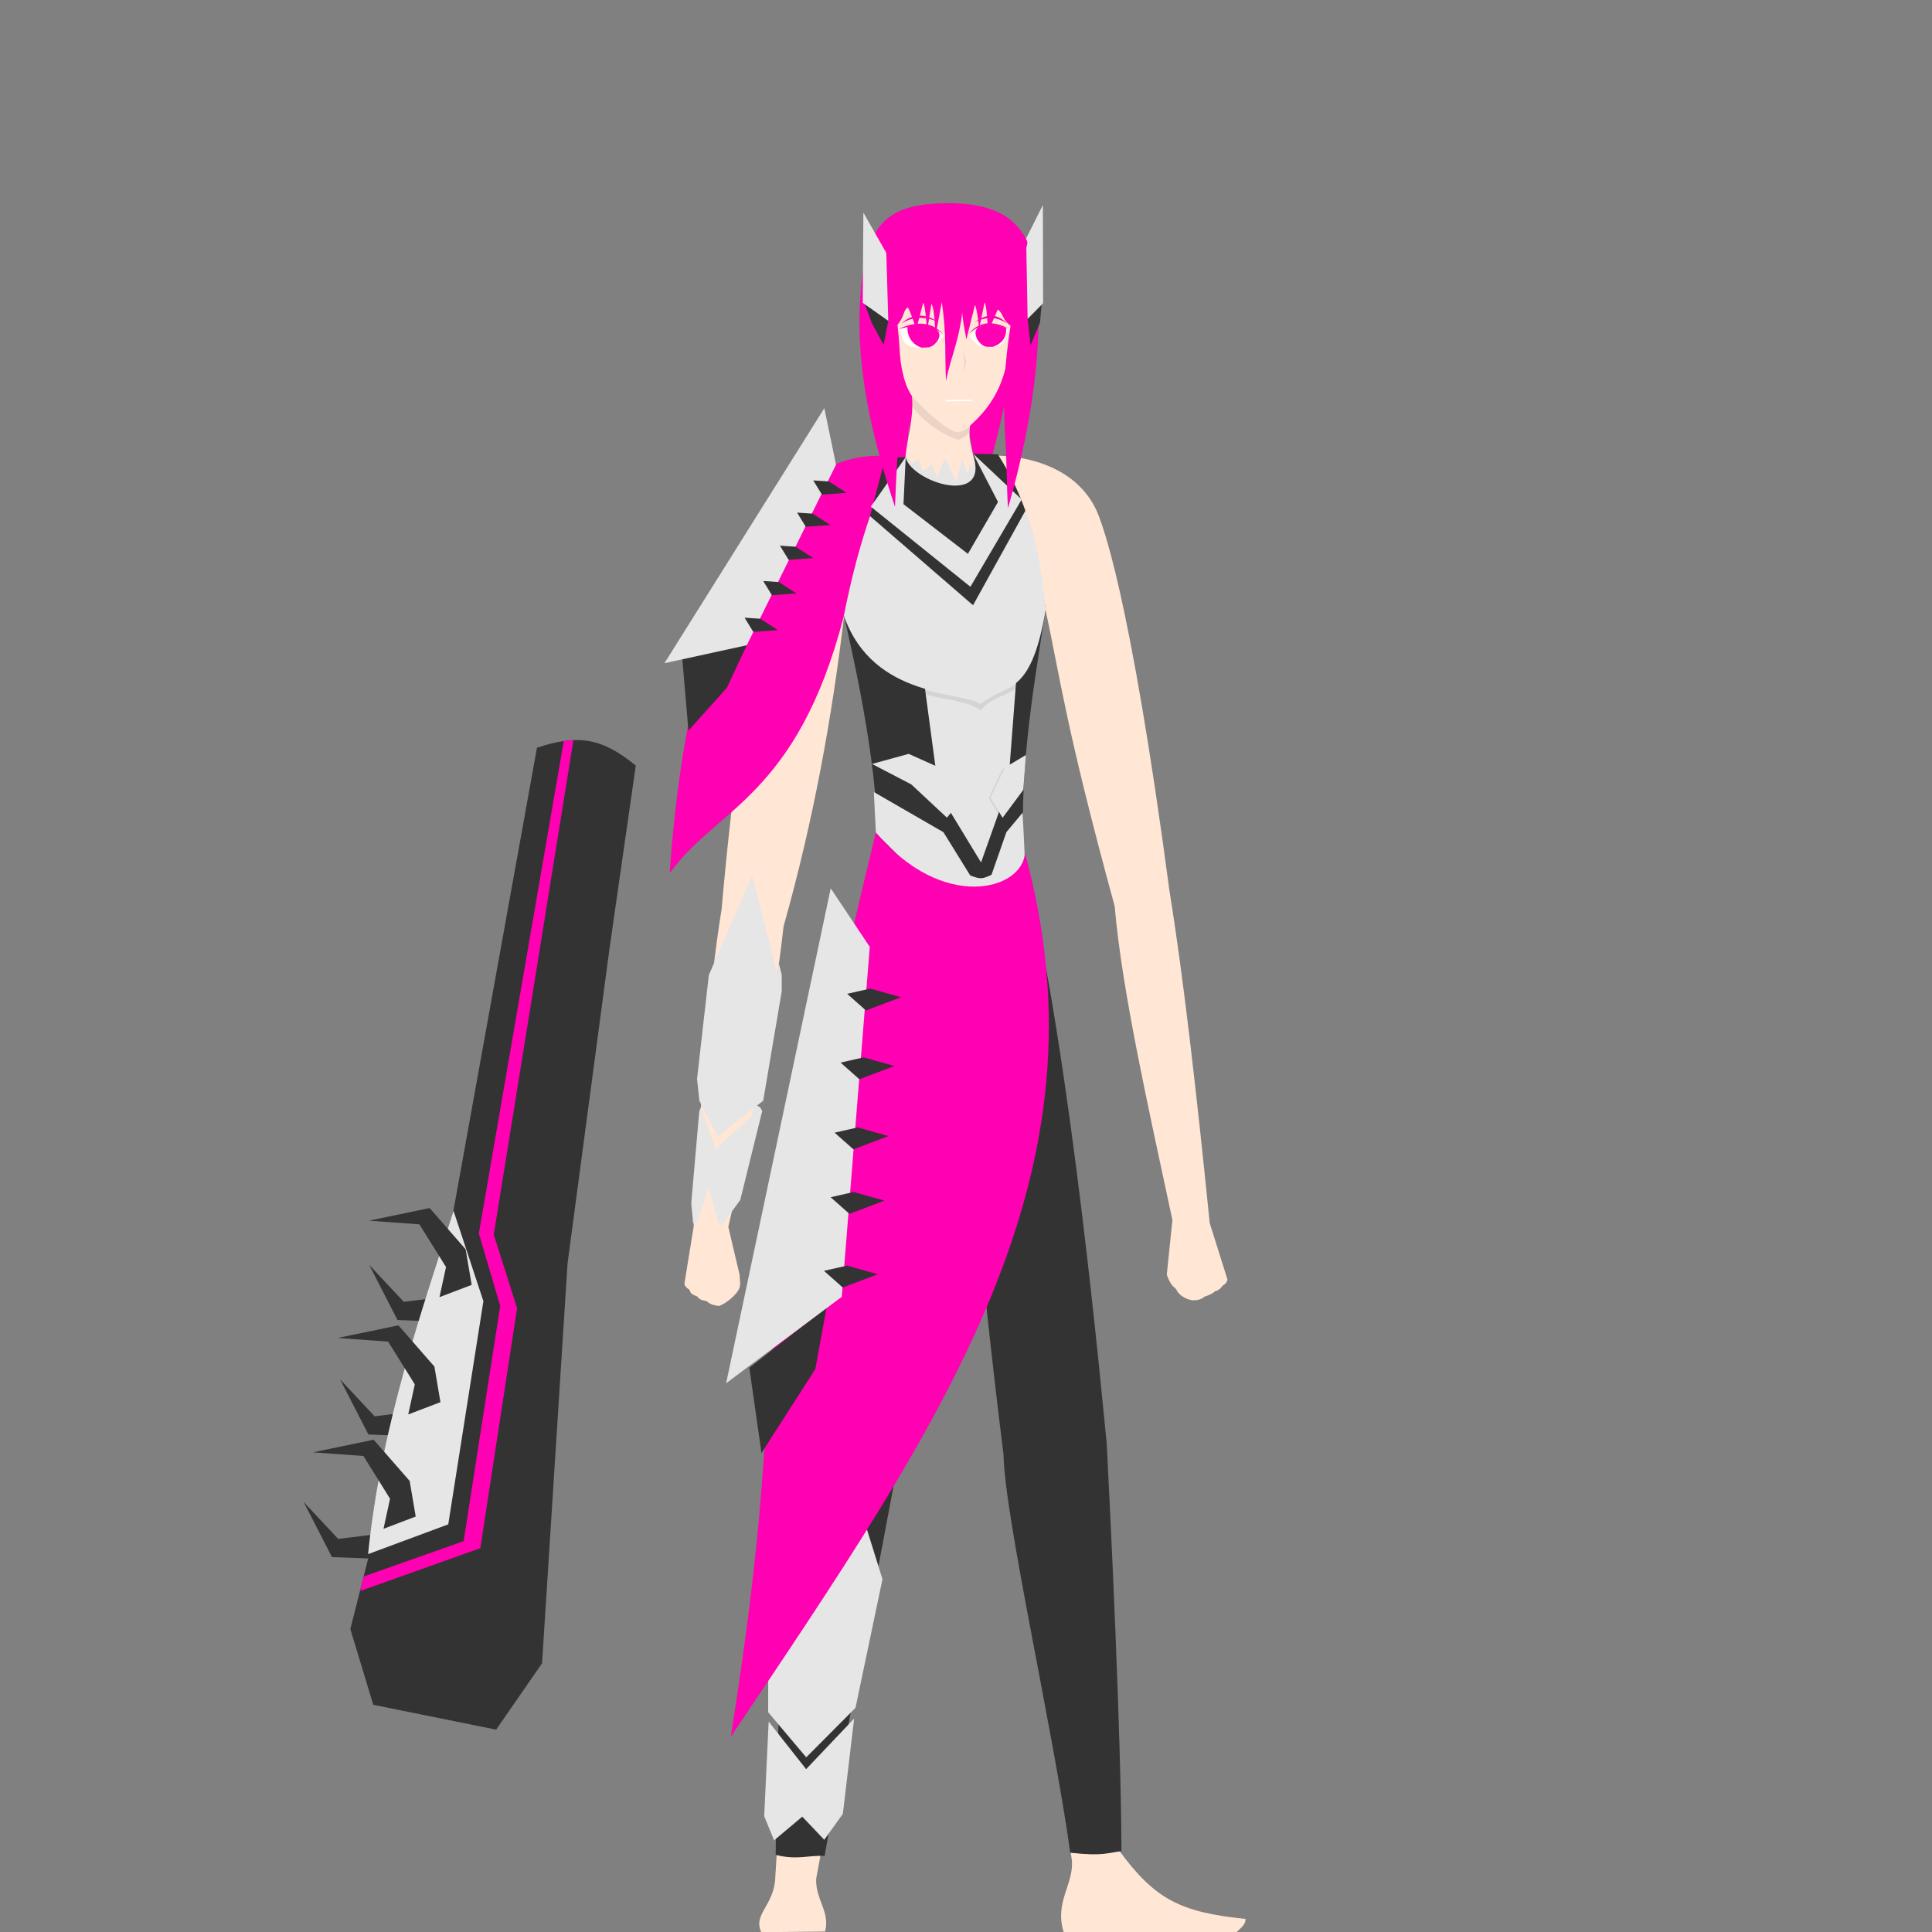 <?xml version="1.0" encoding="UTF-8" standalone="no"?>
<!-- Created with Inkscape (http://www.inkscape.org/) -->

<svg
   version="1.1"
   id="svg1"
   width="1512"
   height="1512"
   viewBox="0 0 1512 1512"
   sodipodi:docname="Ally1.svg"
   inkscape:version="1.3.2 (091e20e, 2023-11-25)"
   inkscape:export-filename="../../Utopia/Assets/Sprites/Tetra.png"
   inkscape:export-xdpi="96"
   inkscape:export-ydpi="96"
   xmlns:inkscape="http://www.inkscape.org/namespaces/inkscape"
   xmlns:sodipodi="http://sodipodi.sourceforge.net/DTD/sodipodi-0.dtd"
   xmlns="http://www.w3.org/2000/svg"
   xmlns:svg="http://www.w3.org/2000/svg">
  <rect x="0" y="0" width="1512" height="1512" fill="#808080" stroke="none"/>
  <defs
     id="defs1" />
  <sodipodi:namedview
     id="namedview1"
     pagecolor="#505050"
     bordercolor="#eeeeee"
     borderopacity="1"
     inkscape:showpageshadow="0"
     inkscape:pageopacity="0"
     inkscape:pagecheckerboard="0"
     inkscape:deskcolor="#505050"
     inkscape:zoom="0.33472963"
     inkscape:cx="673.67804"
     inkscape:cy="809.60864"
     inkscape:window-width="1512"
     inkscape:window-height="917"
     inkscape:window-x="0"
     inkscape:window-y="65"
     inkscape:window-maximized="0"
     inkscape:current-layer="layer1"
     showguides="false"
     showgrid="false" />
  <g
     inkscape:groupmode="layer"
     id="layer1"
     inkscape:label="Layer1"
     style="display:inline">
    <path
       style="display:inline;fill:#ff00b2;fill-opacity:1;stroke-width:3.425"
       d="m 689.44,300.366 c 3.359,13.171 9.713,63.047 19.155,81.453 l 2.606,-51.06 c 0.07,15.298 3.246,37.248 8.548,52.546 l 5.285,-48.923 c 2.78,14.609 7.38,36.198 12.758,52.546 2.425,-13.304 3.377,-33.117 4.082,-44.696 0.881,11.745 3.61,30.272 7.946,42.884 3.582,-12.278 8.35,-36.146 8.509,-48.424 l 8.938,52.866 c 21.017,-72.738 19.813,-81.322 23.324,-98.049 l -45.71,-70.047 c -18.349,34.184 -37.629,33.994 -55.441,78.904 z"
       id="path5"
       inkscape:label="path5"
       sodipodi:nodetypes="ccccccccccccc" />
    <path
       id="path1"
       style="display:inline;fill:#ffe6d5;fill-opacity:1;stroke-width:3.425"
       d="m 747.488,186.305 c -39.586,1.742 -46.032,10.774 -45.341,68.32 1.696,18.78 2.218,41.717 11.541,55.356 1.761,18.021 -4.611,35.912 -5.068,48.901 -33.545,0.352 -84.735,11.112 -91.981,40.524 -12.794,51.934 -35.108,121.362 -51.888,311.991 -10.573,64.971 -16.766,154.131 -21.939,248.923 l -7.06,43.462 c -0.61,2.496 1.835,4.201 3.934,5.742 0.624,3.457 3.726,4.146 5.786,4.977 3.345,4.206 5.966,2.699 7.86,4.079 3.078,2.568 5.312,2.848 9.364,3.496 4.887,-1.719 10.261,-6.156 13.658,-10.158 4.194,-5.347 2.675,-7.628 2.432,-14.371 l -8.785,-37.319 c 20.693,-89.763 35.978,-169.752 43.22,-235.206 23.407,-82.951 38.113,-164.156 47.498,-244.292 11.303,49.643 15.274,37.644 29.516,182.647 -26.078,164.375 -52.469,331.999 -64.237,496.375 l -19.224,309.001 c -0.562,22.53 -17.831,29.118 -10.953,43.396 l 49.885,-0.515 c 4.191,-15.512 -7.721,-25.109 -6.944,-41.363 l 55.246,-300.534 c 25.583,-129.761 51.678,-259.522 63.282,-389.283 2.481,119.788 18.315,247.621 34.896,375.903 l 46.629,299.121 c 1.946,18.851 -13.778,32.785 -6.425,56.503 l 135.335,0.111 c 4.414,-4.05 7.062,-6.282 7.062,-10.332 -51.544,-5.248 -71.187,-15.447 -99.754,-54.621 l -9.398,-285.073 c -10.557,-163.424 -36.253,-330.882 -66.859,-500.057 4.678,-154.175 12.998,-130.892 19.201,-186.006 11.947,55.057 15.626,91.386 54.37,233.18 5.804,67.006 26.469,157.885 45.186,245.636 l -4.394,42.723 c 2.174,6.316 3.974,8.451 7.296,11.333 2.517,6.076 10.226,8.594 13.314,8.798 2.934,-0.333 5.115,0.142 9.077,-2.962 3.321,-1.18 5.902,-2.012 7.982,-4.135 2.708,-0.63 4.707,-2.231 5.9,-4.325 2.105,-1.066 3.429,-2.634 3.946,-4.844 l -13.911,-44.226 c -10.479,-104.002 -20.957,-195.206 -31.436,-259.452 -31.06,-233.889 -52.97,-290.108 -58.143,-300.279 -19.733,-38.802 -69.244,-43.536 -95.437,-39.989 -1.109,-8.005 -4.406,-13.412 -2.444,-24.501 29.381,-25.836 31.667,-55.196 32.255,-93.276 -3.224,-23.921 -6.801,-53.183 -44.051,-53.379 z"
       sodipodi:nodetypes="ccccsccccccccccccccccccccccccccccccccccccccccscccc" />
    <path
       style="display:inline;fill:#333333;stroke-width:3.425"
       d="m 708.711,357.841 c 5.886,16.022 25.331,16.869 41.427,21.222 16.758,-9.433 12.483,-16.096 11.443,-23.708 3.294,-0.294 15.669,0.034 19.329,0.203 31.387,48.953 32.357,93.181 37.481,121.2 -10.455,66.716 -22.133,134.496 -16.336,202.236 36.068,143.361 61.385,425.3 64.058,450.678 2.859,54.469 11.416,229.296 11.517,319.112 -10.721,1.103 -13.878,4.073 -40.056,1.171 -13.02,-94.496 -51.462,-263.155 -52.21,-311.602 -10.64,-84.345 -31.101,-266.411 -28.405,-341.292 -23.265,213.305 -73.467,437.417 -111.64,655.449 -12.347,-0.859 -21.23,3.467 -38.272,-0.886 2.057,-328.802 50.604,-550.058 79.305,-780.792 3.189,-61.184 -17.272,-151.397 -26.39,-191.552 16.514,-118.918 18.917,-99.844 32.792,-120.986 2.676,-0.222 12.817,-0.311 15.957,-0.455 z"
       id="path6"
       inkscape:label="path6"
       sodipodi:nodetypes="ccccccccccccccccc" />
    <path
       style="display:inline;fill:#333333;fill-opacity:0.1;stroke-width:3.425"
       d="m 713.637,309.909 c 12.274,13.866 30.892,29.637 36.939,28.283 3.312,-0.747 7.184,-3.612 8.669,-5.165 -0.196,1.749 -0.481,3.276 -0.589,5.247 -1.194,2.027 -6.416,5.769 -8.613,5.862 -12.866,-3.403 -29.678,-16.158 -36.043,-26.291 0.092,-3.636 0.016,-5.417 -0.363,-7.935 z"
       id="path15"
       sodipodi:nodetypes="ccccccc" />
    <path
       style="display:inline;fill:#ffffff;stroke-width:1.905"
       d="m 739.639,314.144 c -0.406,0.063 0.443,-1.269 2.987,-1.206 13.861,-0.123 14.36,-0.044 17.624,-0.12 0.942,0.189 0.513,1.044 0.23,1.141 -11.224,0.154 -16.77,-0.058 -20.841,0.184 z"
       id="path14"
       sodipodi:nodetypes="cccccc" />
    <path
       style="display:inline;fill:#e6e6e6;fill-opacity:1;stroke-width:3.78"
       d="m 598.061,1421.39 7.75,18.873 22.056,-18.527 17.204,18.086 14.557,-20.292 8.822,-74.55 -37.575,39.58 -29.315,-37.246 z"
       id="path22"
       sodipodi:nodetypes="ccccccccc" />
    <path
       style="display:inline;fill:#e6e6e6;fill-opacity:1;stroke-width:3.78"
       d="m 601.151,1339.966 29.824,35.336 38.563,-38.764 21.094,-100.637 -33.547,-107.51 -55.723,111.839 z"
       id="path23"
       sodipodi:nodetypes="ccccccc" />
    <path
       style="display:inline;fill:#e6e6e6;fill-opacity:1;stroke-width:3.78"
       d="m 683.882,619.855 54.456,31.422 20.983,33.888 c 8.153,3.02 9.263,2.832 16.637,-0.537 l 11.644,-33.362 12.737,-15.312 2.023,42.43 -27.771,38.928 -62.673,-38.832 -26.426,-26.426 z"
       id="path33"
       sodipodi:nodetypes="ccccccccccc" />
    <path
       style="fill:#ff00b2;fill-opacity:1;stroke-width:3.78"
       d="m 685.456,651.462 c 52.276,62.475 114.876,45.23 116.649,16.109 69.342,253.127 -64.134,444.072 -230.19,691.664 52.038,-329.37 -6.086,-213.213 113.541,-707.774 z"
       id="path19"
       sodipodi:nodetypes="cccc" />
    <path
       style="fill:#ff00b2;fill-opacity:1;stroke-width:3.78"
       d="M 693.184,356.938 C 622.894,351.922 541.422,432.829 524.108,683.348 560.898,632.168 623.519,623.603 660.308,482.571 Z"
       id="path20"
       sodipodi:nodetypes="cccc" />
    <path
       id="path28"
       style="display:inline;fill:#e6e6e6;fill-opacity:1;stroke-width:3.78"
       d="m 761.536,355.047 19.507,37.785 -23.557,40.616 -50.408,-38.873 1.744,-36.831 L 681.474,396.5 759.452,459.225 799.579,390.875 Z"
       sodipodi:nodetypes="ccccccccc" />
    <path
       style="display:inline;fill:#ffffff;stroke-width:4.143"
       d="m 738.105,263.392 c -5.065,-6.702 -8.227,-7.762 -15.821,-8.986 -7.093,0.494 -12.125,0.186 -18.405,2.97 3.192,5.413 0.436,14.075 14.39,14.698 8.757,-0.099 1.643,0.111 10.524,-0.441 3.576,-2.266 7.378,-6.361 9.312,-8.24 z"
       id="path8"
       sodipodi:nodetypes="cccccc" />
    <path
       style="display:inline;fill:#ff00b2;fill-opacity:1;stroke-width:4.232"
       d="m 733.146,258.127 c -4.852,-4.399 -16.648,-4.063 -22.949,-2.543 -0.513,8.249 4.311,14.313 11.017,16.479 1.55,-0.095 4.375,-0.01 5.918,-0.281 4.847,-0.999 11.485,-9.259 6.014,-13.654 z"
       id="path9"
       sodipodi:nodetypes="ccccc" />
    <path
       style="display:inline;fill:#ff00b2;fill-opacity:1;stroke-width:4.143"
       d="m 703.269,257.586 c 12.502,-3.309 24.268,-5.155 34.626,3.856 -10.417,-12.195 -25.816,-8.214 -34.626,-3.856 z"
       id="path10"
       sodipodi:nodetypes="ccc" />
    <path
       style="display:inline;fill:#ff00b2;fill-opacity:1;stroke-width:3.066"
       d="m 763.081,251.892 c 9.828,-4.319 16.857,-4.124 25.358,1.462 -8.26,-8.139 -15.753,-8.073 -25.358,-1.462 z"
       id="path10-8-6"
       sodipodi:nodetypes="ccc" />
    <path
       style="display:inline;fill:#ff00b2;fill-opacity:1;stroke-width:3.013"
       d="m 733.861,251.926 c -9.448,-4.462 -19.92,-4.22 -28.198,1.241 8.074,-8.016 18.993,-7.99 28.198,-1.241 z"
       id="path10-8-6-6"
       sodipodi:nodetypes="ccc" />
    <path
       style="display:inline;fill:#ffffff;stroke-width:3.942"
       d="m 758.446,263.476 c 4.586,-6.702 6.924,-8.148 13.8,-9.372 6.422,0.494 10.977,0.186 16.663,2.97 -2.89,5.413 0.014,13.715 -12.619,14.339 -7.928,-0.099 -1.487,0.111 -9.528,-0.441 -3.237,-2.266 -6.564,-5.616 -8.316,-7.495 z"
       id="path8-9"
       sodipodi:nodetypes="cccccc" />
    <path
       style="display:inline;fill:#ff00b2;fill-opacity:1;stroke-width:3.926"
       d="m 789.202,257.154 c -11.224,-3.309 -21.565,-4.908 -30.865,4.103 9.353,-12.195 22.955,-8.461 30.865,-4.103 z"
       id="path10-5"
       sodipodi:nodetypes="ccc" />
    <path
       style="display:inline;fill:#ff00b2;fill-opacity:1;stroke-width:4.137"
       d="m 765.401,256.292 c 9.236,-3.876 15.992,-1.223 22.013,0.297 0.491,8.249 -4.12,12.738 -10.528,14.903 -1.482,-0.095 -4.181,-0.01 -5.656,-0.281 -4.632,-0.999 -11.058,-10.524 -5.829,-14.919 z"
       id="path9-5"
       sodipodi:nodetypes="ccccc" />
    <path
       style="display:inline;fill:#e6e6e6;fill-opacity:1;stroke-width:3.78"
       d="m 723.916,539.058 10.967,81.798 32.894,54.103 21.152,-59.478 6.386,-83.236 -34.475,-35.406 z"
       id="path47"
       sodipodi:nodetypes="ccccccc"
       inkscape:label="path47" />
    <path
       style="fill:#e6e6e6;fill-opacity:1;stroke-width:3.78"
       d="m 680.887,403.903 80.622,69.754 41.096,-74.226 c 8.162,20.571 11.373,39.878 15.791,77.33 -11.9,72.067 -32.826,57.085 -50.899,73.946 -12.935,-10.518 -83.775,-2.775 -107.095,-68.881 6.955,-34.899 13.53,-57.152 20.485,-77.924 z"
       id="path29"
       sodipodi:nodetypes="ccccccc" />
    <path
       id="path4"
       style="display:inline;fill:#ff00b2;fill-opacity:1;stroke-width:3.425"
       inkscape:label="path4"
       d="m 743.491,159 c -45.907,0 -65.231,12.912 -69.649,67.123 -5.486,58.167 8.411,115.623 26.585,170.596 1.895,-53.338 7.34,-95.699 1.958,-142.484 5.877,-7.157 4.508,-12.025 8.178,-13.535 1.282,1.483 6.136,15.481 6.562,16.964 l 5.36,-20.833 c 2.016,3.236 2.651,19.634 3.119,22.203 l 3.274,-21.272 c 2.952,4.152 2.408,20.301 3.581,23.178 l 4.567,-24.412 c 3.865,24.823 2.268,41.172 3.314,61.62 1.964,-10.302 5.297,-19.635 8.191,-30.445 1.879,-7.019 3.574,-14.662 4.588,-23.596 -0.345,3.72 2.64,18.16 3.175,21.564 l 3.742,-15.126 2.979,-12.041 c 1.848,4.062 2.772,15.615 3.365,18.165 l 4.163,-19.989 c 2.086,3.273 2.112,19.214 2.997,22.314 l 7.314,-16.808 c 4.664,3.359 3.313,7.822 9.978,12.713 -4.869,32.119 -6.163,56.027 -4.108,87.42 1.222,18.672 1.05,37.301 2.113,55.455 20.023,-69.881 26.721,-127.597 23.089,-180.079 C 806.627,175.052 785.039,159.487 743.491,159 Z"
       sodipodi:nodetypes="scccccccccccscccccccccsccss" />
    <path
       style="display:inline;fill:#333333;stroke-width:4.329"
       d="m 586.44,1070.464 9.501,66.727 42.155,-65.783 8.815,-48.263 z"
       id="path11"
       sodipodi:nodetypes="ccccc" />
    <path
       style="fill:#e6e6e6;fill-opacity:1;stroke-width:3.78"
       d="m 680.69,741.048 -21.903,273.838 -90.506,67.656 81.849,-387.333 z"
       id="path18"
       sodipodi:nodetypes="ccccc" />
    <path
       style="display:inline;fill:#333333;stroke-width:3.428"
       d="m 533.94,515.074 4.832,56.714 29.986,-33.403 15.967,-34.009 z"
       id="path7"
       sodipodi:nodetypes="ccccc" />
    <path
       style="fill:#e6e6e6;fill-opacity:1;stroke-width:3.428"
       d="M 654.28,363.718 584.429,504.971 520,519.034 645.118,319.448 Z"
       id="path21"
       sodipodi:nodetypes="ccccc" />
    <path
       style="display:inline;fill:#333333;fill-opacity:0.1;stroke-width:3.78"
       d="m 724.441,543.539 c 15.184,4.004 32.004,5.042 43.512,12.387 6.219,-9.094 17.762,-10.777 26.984,-16.868 L 795.12,535.1 c -4.52,3.998 -20.507,9.143 -27.661,16.126 -6.354,-5.165 -22.71,-5.448 -43.59,-11.586 z"
       id="path48"
       sodipodi:nodetypes="ccccccc" />
    <path
       style="display:inline;fill:#333333;fill-opacity:1;stroke-width:3.78"
       d="m 688.38,237.918 -11.507,0.356 5.524,14.744 9.162,16.904 3.765,-19.569 z"
       id="path24"
       sodipodi:nodetypes="cccccc" />
    <path
       style="fill:#e6e6e6;fill-opacity:1;stroke-width:3.78"
       d="m 675.685,166.384 17.95,31.535 1.556,53.209 -19.999,-14.134 z"
       id="path17"
       sodipodi:nodetypes="ccccc" />
    <path
       style="display:inline;fill:#333333;fill-opacity:1;stroke-width:3.188"
       d="m 806.956,238.224 8.185,0.356 -1.258,14.061 -7.387,17.534 -2.239,-20.641 z"
       id="path24-7"
       sodipodi:nodetypes="cccccc" />
    <path
       style="display:inline;fill:#e6e6e6;fill-opacity:1;stroke-width:3.188"
       d="m 816.172,160.483 -13.292,26.41 c 1.82,2.874 1.145,3.138 0.337,7.126 l 1.003,55.56 12.115,-12.279 z"
       id="path17-5"
       sodipodi:nodetypes="cccccc" />
    <path
       style="display:inline;fill:#333333;fill-opacity:0.1;stroke-width:6.519"
       d="m 753.269,272 1.616,11.297 -1.012,8.892 2.282,-8.617 z"
       id="path32"
       sodipodi:nodetypes="ccccc" />
    <path
       style="fill:#333333;stroke-width:3.78"
       d="m 589.512,494.51 -6.803,-11.106 12.217,0.833 13.883,8.885 z"
       id="path2" />
    <path
       style="display:inline;fill:#333333;stroke-width:3.78"
       d="m 604.111,465.807 -6.803,-11.106 12.217,0.833 13.883,8.885 z"
       id="path2-6" />
    <path
       style="display:inline;fill:#333333;stroke-width:3.78"
       d="m 617.191,438.147 -6.803,-11.106 12.217,0.833 13.883,8.885 z"
       id="path2-6-1" />
    <path
       style="display:inline;fill:#333333;stroke-width:3.78"
       d="m 630.615,412.271 -6.803,-11.106 12.217,0.833 13.883,8.885 z"
       id="path2-6-1-7" />
    <path
       style="display:inline;fill:#333333;stroke-width:3.78"
       d="m 643.256,387.084 -6.803,-11.106 12.217,0.833 13.883,8.885 z"
       id="path2-6-1-7-4" />
    <path
       style="display:inline;fill:#333333;stroke-width:5.704"
       d="m 659.544,1007.618 -14.718,-13.048 18.075,-4.099 24.011,6.777 z"
       id="path2-5" />
    <path
       style="display:inline;fill:#333333;stroke-width:5.704"
       d="m 664.776,950.004 -14.718,-13.048 18.075,-4.099 24.011,6.777 z"
       id="path2-6-5" />
    <path
       style="display:inline;fill:#333333;stroke-width:5.704"
       d="m 667.885,899.478 -14.718,-13.048 18.075,-4.099 24.011,6.777 z"
       id="path2-6-1-5" />
    <path
       style="display:inline;fill:#333333;stroke-width:5.704"
       d="m 672.56,844.649 -14.718,-13.048 18.075,-4.099 24.011,6.777 z"
       id="path2-6-1-7-8" />
    <path
       style="display:inline;fill:#333333;stroke-width:5.704"
       d="m 677.707,790.816 -14.718,-13.048 18.075,-4.099 24.011,6.777 z"
       id="path2-6-1-7-4-2" />
    <path
       style="fill:#e6e6e6;fill-opacity:1;stroke-width:3.78"
       d="m 735.6,600.925 -24.472,-10.951 -28.682,7.898 30.797,16.044 27.795,25.983 13.596,-16.013 z"
       id="path12"
       sodipodi:nodetypes="ccccccc" />
    <path
       style="fill:#e6e6e6;fill-opacity:1;stroke-width:3.78"
       d="m 784.624,640.008 -9.48,-15.689 11.314,-23.656 16.438,-9.822 -2.036,27.306 z"
       id="path25"
       sodipodi:nodetypes="cccccc" />
    <path
       style="fill:#333333;fill-opacity:0.1;stroke-width:3.78"
       d="m 786.394,600.674 -2.144,1.542 -10.45,22.3 7.506,12.691 0.536,-1.746 -6.75,-11.062 z"
       id="path35"
       sodipodi:nodetypes="ccccccc" />
    <path
       style="fill:#e6e6e6;fill-opacity:1;stroke-width:3.78"
       d="m 542.492,957.61 3.039,-1.458 9.078,-26.798 7.664,27.741 1.961,2.613 15.102,-20.561 17.201,-69.735 -1.687,-2.809 -4.574,-2.732 -1.375,8.928 -28.777,26.653 -11.613,-32.938 -1.267,3.311 -6.272,71.95 z"
       id="path36"
       sodipodi:nodetypes="ccccccccccccccc" />
    <path
       style="fill:#e6e6e6;fill-opacity:1;stroke-width:3.78"
       d="m 561.678,889.25 35.602,-27.804 14.519,-85.679 0.014,-12.7 -2.348,-9.421 -1.096,8.669 -19.632,-76.979 -33.988,77.686 -9.247,81.4 1.836,17.088 z"
       id="path37"
       sodipodi:nodetypes="ccccccccccc" />
    <path
       style="fill:#e5e5e5;fill-opacity:1;stroke-width:3.78"
       d="m 708.772,357.654 -0.008,-1.988 4.785,7.319 5.495,-3.943 3.216,10.434 6.726,-5.772 4.597,9.935 5.828,-15.051 9.324,18.548 4.212,-18.649 4.113,13.154 1.998,-8.084 2.664,3.089 -0.622,-5.784 1.51,3.547 -1.177,-8.656 c 13.86,41.085 -48.178,21.93 -52.659,1.902 z"
       id="path38"
       sodipodi:nodetypes="cccccccccccccccccc" />
    <path
       style="display:inline;fill:#333333;fill-opacity:1;stroke-width:3.78"
       d="m 318.878,1180.784 8.371,25.644 -24.656,13.819 -42.79,-1.645 -22.167,-43.152 27.042,28.913 39.094,-4.791 z"
       id="path39-5"
       sodipodi:nodetypes="cccccccc" />
    <path
       style="display:inline;fill:#333333;fill-opacity:1;stroke-width:3.78"
       d="m 347.405,1084.845 8.371,25.644 -24.656,13.819 -42.79,-1.645 -22.167,-43.152 27.042,28.913 39.094,-4.791 z"
       id="path39-5-8"
       sodipodi:nodetypes="cccccccc" />
    <path
       style="display:inline;fill:#333333;fill-opacity:1;stroke-width:3.78"
       d="m 370.17,995.23 8.371,25.644 -24.656,13.819 -42.79,-1.645 -22.167,-43.152 27.042,28.913 39.094,-4.791 z"
       id="path39-5-8-1"
       sodipodi:nodetypes="cccccccc" />
    <path
       style="display:inline;fill:#333333;fill-opacity:1;stroke-width:5.919"
       d="m 476.935,742.851 20.628,-143.714 c -27.18,-22.333 -46.247,-24.364 -77.334,-13.927 l -70.711,391.91 -75.344,297.806 17.965,59.268 96.133,19.436 35.947,-51.924 19.968,-313.037 z"
       id="path3"
       sodipodi:nodetypes="cccccccccc" />
    <path
       style="display:inline;fill:#ff00b2;fill-opacity:1;stroke-width:5.919"
       d="m 441.194,579.977 -66.445,385.317 16.717,56.798 -28.616,184.017 -78.353,27.689 -2.569,11.293 93.994,-33.469 28.768,-187.883 -18.268,-57.475 62.341,-386.947 c -1.721,0.133 -5.376,0.187 -7.569,0.66 z"
       id="path13"
       sodipodi:nodetypes="ccccccccccc" />
    <path
       style="display:inline;fill:#e6e6e6;fill-opacity:1;stroke-width:5.919"
       d="m 288.059,1216.266 62.751,-23.29 27.502,-174.658 -23.366,-70.677 c -24.314,77.356 -56.577,166.728 -66.888,268.625 z"
       id="path16"
       sodipodi:nodetypes="ccccc" />
    <path
       style="display:inline;fill:#333333;fill-opacity:1;stroke-width:3.78"
       d="m 319.495,1106.947 25.21,-9.6 -4.741,-27.864 -28.165,-32.256 -47.498,9.867 39.484,2.872 20.835,33.424 z"
       id="path39-7"
       sodipodi:nodetypes="cccccccc" />
    <path
       style="display:inline;fill:#333333;fill-opacity:1;stroke-width:3.78"
       d="m 343.934,1015.154 25.21,-9.6 -4.741,-27.864 -28.165,-32.256 -47.498,9.867 39.484,2.872 20.835,33.424 z"
       id="path39-7-3"
       sodipodi:nodetypes="cccccccc" />
    <path
       style="display:inline;fill:#333333;fill-opacity:1;stroke-width:3.78"
       d="m 300.129,1196.454 25.21,-9.6 -4.741,-27.864 -28.165,-32.256 -47.498,9.867 39.484,2.872 20.835,33.424 z"
       id="path39"
       sodipodi:nodetypes="cccccccc" />
  </g>
</svg>
